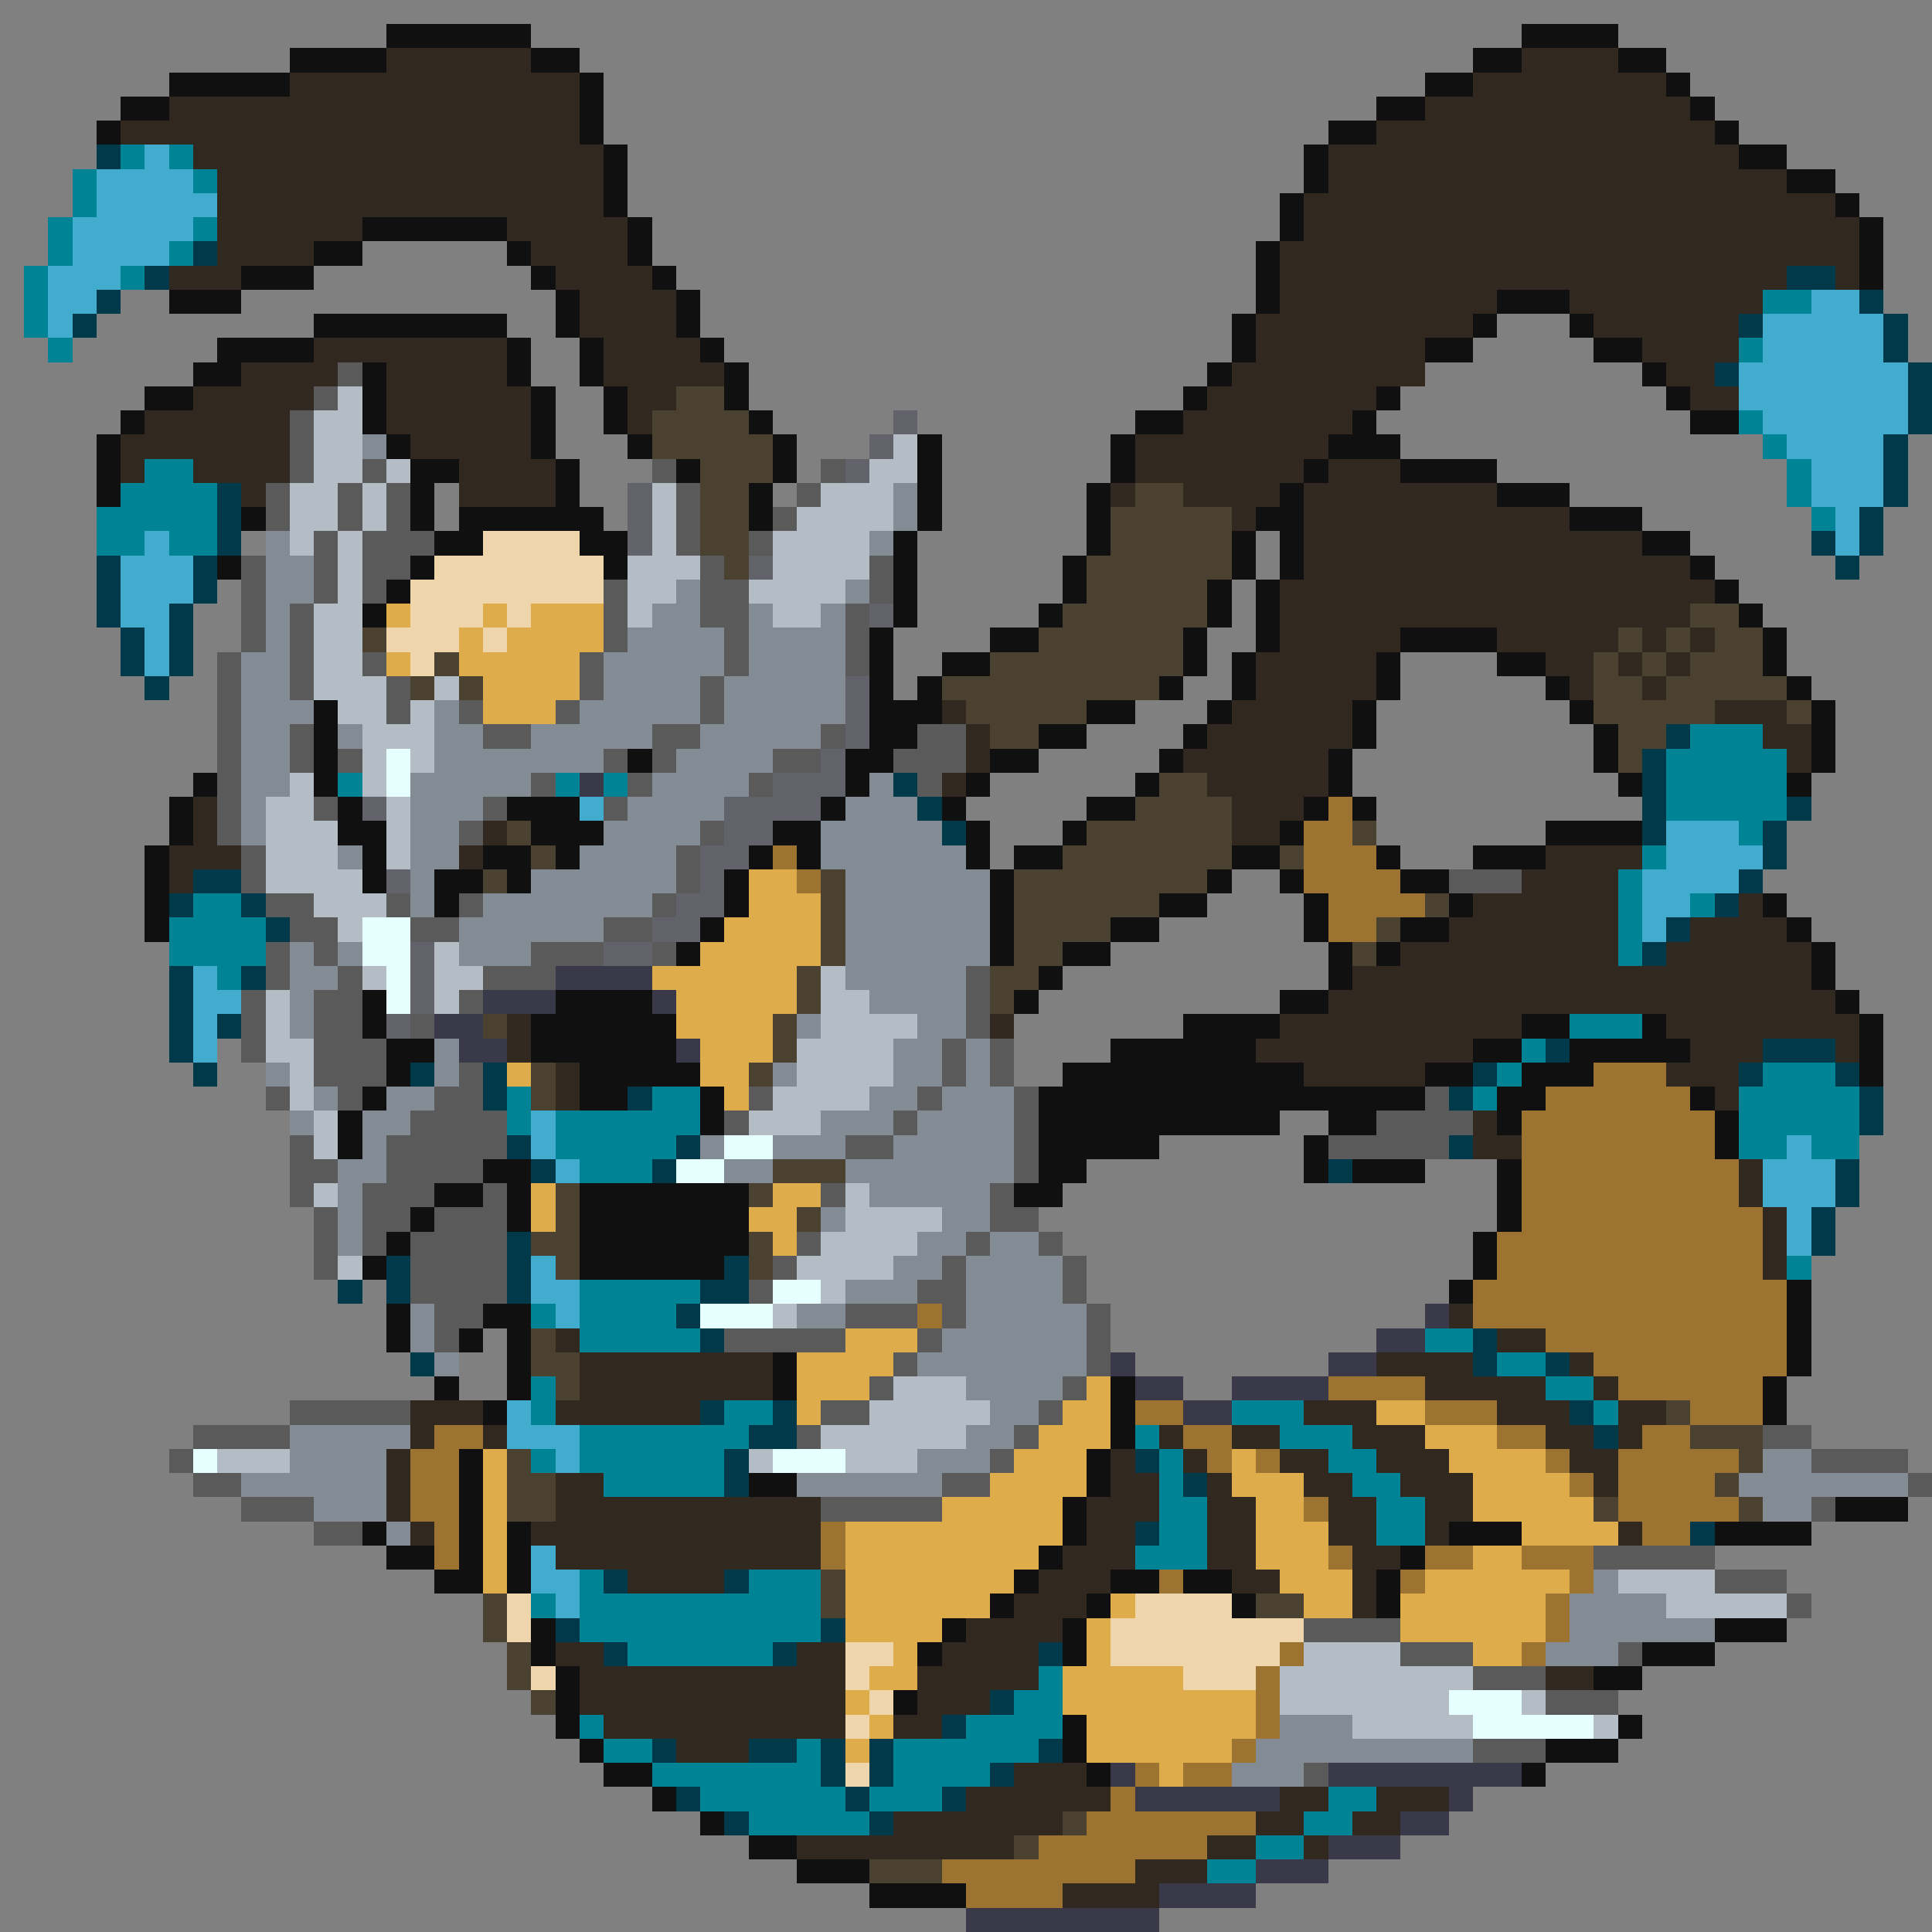 <svg xmlns="http://www.w3.org/2000/svg" viewBox="0 -0.5 80 80" shape-rendering="crispEdges">
<rect x="0" y="-0.5" width="80" height="80" fill="#808080" stroke="none"/>
<path stroke="#101010" d="M16 1h6M63 1h4M12 2h4M22 2h2M61 2h2M67 2h2M7 3h5M24 3h1M59 3h2M69 3h1M5 4h2M24 4h1M57 4h2M70 4h1M4 5h1M24 5h1M55 5h2M71 5h1M25 6h1M54 6h1M72 6h2M25 7h1M54 7h1M74 7h2M25 8h1M53 8h1M76 8h1M15 9h6M26 9h1M53 9h1M77 9h1M13 10h2M21 10h1M26 10h1M52 10h1M77 10h1M10 11h3M22 11h1M27 11h1M52 11h1M77 11h1M7 12h3M23 12h1M28 12h1M52 12h1M62 12h3M13 13h8M23 13h1M28 13h1M51 13h1M61 13h1M65 13h1M9 14h4M21 14h1M24 14h1M29 14h1M51 14h1M59 14h2M66 14h2M8 15h2M15 15h1M21 15h1M24 15h1M30 15h1M50 15h1M68 15h1M6 16h2M15 16h1M22 16h1M25 16h1M30 16h1M49 16h1M57 16h1M69 16h1M5 17h1M15 17h1M22 17h1M25 17h1M31 17h1M47 17h2M56 17h1M70 17h2M4 18h1M16 18h1M22 18h1M26 18h1M32 18h1M38 18h1M46 18h1M55 18h3M4 19h1M17 19h2M23 19h1M28 19h1M32 19h1M38 19h1M46 19h1M54 19h1M58 19h4M4 20h1M17 20h1M23 20h1M31 20h1M38 20h1M45 20h1M53 20h1M62 20h3M10 21h1M17 21h1M19 21h6M31 21h1M38 21h1M45 21h1M52 21h2M65 21h3M18 22h2M24 22h2M37 22h1M45 22h1M51 22h1M53 22h1M68 22h2M9 23h1M17 23h1M25 23h1M37 23h1M44 23h1M51 23h1M53 23h1M70 23h1M16 24h1M37 24h1M44 24h1M50 24h1M52 24h1M71 24h1M15 25h1M37 25h1M43 25h1M50 25h1M52 25h1M72 25h1M36 26h1M41 26h2M49 26h1M52 26h1M58 26h4M73 26h1M36 27h1M39 27h2M49 27h1M51 27h1M57 27h1M62 27h2M73 27h1M36 28h1M38 28h1M48 28h1M51 28h1M57 28h1M64 28h1M74 28h1M13 29h1M36 29h3M45 29h2M50 29h1M56 29h1M65 29h1M75 29h1M13 30h1M36 30h2M43 30h2M49 30h1M56 30h1M66 30h1M75 30h1M13 31h1M26 31h1M35 31h2M41 31h2M48 31h1M55 31h1M66 31h1M75 31h1M8 32h1M13 32h1M35 32h1M40 32h1M47 32h1M55 32h1M67 32h1M74 32h1M7 33h1M14 33h1M21 33h3M34 33h1M39 33h1M45 33h2M54 33h1M56 33h1M7 34h1M14 34h2M22 34h3M32 34h2M40 34h1M44 34h1M53 34h1M64 34h4M6 35h1M15 35h1M20 35h2M23 35h1M31 35h1M33 35h1M40 35h1M42 35h2M51 35h2M57 35h1M61 35h3M6 36h1M15 36h1M18 36h2M21 36h1M30 36h1M41 36h1M50 36h1M53 36h1M58 36h2M6 37h1M18 37h1M30 37h1M41 37h1M48 37h2M54 37h1M60 37h1M73 37h1M6 38h1M29 38h1M41 38h1M46 38h2M54 38h1M58 38h2M74 38h1M28 39h1M41 39h1M44 39h2M55 39h1M57 39h1M75 39h1M43 40h1M55 40h1M75 40h1M15 41h1M23 41h4M42 41h1M53 41h2M76 41h1M15 42h1M22 42h6M49 42h4M63 42h2M68 42h1M77 42h1M16 43h2M22 43h6M46 43h6M61 43h2M65 43h5M77 43h1M16 44h1M24 44h5M44 44h10M59 44h2M63 44h3M77 44h1M15 45h1M24 45h2M29 45h1M43 45h16M62 45h2M70 45h1M14 46h1M29 46h1M43 46h10M55 46h2M62 46h1M71 46h1M14 47h1M43 47h5M54 47h1M71 47h1M20 48h2M43 48h2M54 48h1M56 48h3M62 48h1M18 49h2M21 49h1M24 49h7M42 49h2M62 49h1M17 50h1M21 50h1M24 50h7M62 50h1M16 51h1M24 51h7M61 51h1M15 52h1M24 52h6M61 52h1M60 53h1M74 53h1M16 54h1M20 54h2M74 54h1M16 55h1M19 55h1M21 55h1M74 55h1M21 56h1M32 56h1M74 56h1M18 57h1M21 57h1M32 57h1M46 57h1M73 57h1M20 58h1M46 58h1M73 58h1M46 59h1M19 60h1M45 60h1M19 61h1M31 61h2M45 61h1M19 62h1M44 62h1M76 62h3M15 63h1M19 63h1M21 63h1M44 63h1M60 63h3M71 63h4M16 64h2M19 64h1M21 64h1M43 64h1M58 64h1M18 65h2M21 65h1M42 65h1M46 65h2M49 65h2M57 65h1M41 66h1M45 66h1M51 66h1M57 66h1M22 67h1M39 67h1M44 67h1M71 67h3M22 68h1M38 68h1M44 68h1M68 68h3M23 69h1M66 69h2M23 70h1M37 70h1M23 71h1M44 71h1M67 71h1M24 72h1M44 72h1M64 72h3M25 73h2M45 73h1M63 73h1M27 74h1M29 75h1M31 76h2M33 77h3M36 78h4" />
<path stroke="#312920" d="M16 2h6M63 2h4M12 3h12M61 3h8M7 4h17M59 4h11M5 5h19M57 5h14M8 6h17M55 6h17M9 7h16M55 7h19M9 8h16M54 8h22M9 9h6M21 9h5M54 9h23M9 10h4M22 10h4M53 10h24M7 11h3M23 11h4M53 11h21M76 11h1M24 12h4M53 12h9M65 12h8M24 13h4M52 13h9M66 13h6M13 14h8M25 14h4M52 14h7M68 14h4M10 15h4M16 15h5M25 15h5M51 15h8M69 15h2M8 16h5M16 16h6M26 16h2M50 16h7M70 16h2M6 17h6M16 17h6M26 17h1M49 17h7M5 18h7M17 18h5M47 18h8M5 19h1M8 19h4M19 19h4M47 19h7M55 19h3M10 20h1M19 20h4M46 20h1M49 20h4M54 20h8M51 21h1M54 21h11M54 22h14M54 23h16M53 24h18M53 25h17M53 26h5M62 26h5M68 26h1M70 26h1M52 27h5M64 27h2M67 27h1M69 27h1M52 28h5M65 28h1M68 28h1M39 29h1M51 29h5M71 29h3M40 30h1M50 30h6M73 30h2M40 31h1M49 31h6M74 31h1M39 32h1M50 32h5M8 33h1M51 33h3M8 34h1M20 34h1M51 34h2M7 35h3M19 35h1M64 35h4M7 36h1M63 36h4M61 37h6M72 37h1M60 38h7M70 38h4M58 39h9M69 39h6M56 40h19M55 41h21M21 42h1M41 42h1M53 42h10M69 42h8M21 43h1M52 43h9M70 43h3M76 43h1M23 44h1M54 44h5M69 44h3M23 45h1M71 45h1M61 46h1M61 47h2M72 48h1M72 49h1M73 50h1M73 51h1M73 52h1M60 54h1M23 55h1M62 55h2M24 56h8M57 56h4M65 56h1M24 57h8M59 57h5M66 57h1M17 58h3M23 58h6M54 58h3M62 58h3M67 58h2M17 59h1M20 59h1M48 59h1M51 59h2M56 59h3M64 59h2M67 59h1M16 60h1M46 60h1M49 60h1M53 60h2M57 60h3M65 60h2M16 61h1M23 61h2M46 61h2M50 61h1M54 61h2M58 61h3M66 61h1M16 62h1M23 62h11M45 62h3M50 62h2M55 62h2M59 62h2M17 63h1M22 63h12M45 63h2M50 63h2M55 63h2M59 63h1M67 63h1M23 64h11M44 64h3M50 64h2M56 64h2M26 65h4M43 65h3M51 65h2M56 65h1M42 66h3M56 66h1M40 67h4M23 68h2M33 68h2M39 68h4M24 69h11M38 69h5M64 69h2M24 70h11M38 70h3M25 71h10M37 71h2M28 72h3M42 73h3M40 74h6M53 74h2M57 74h3M37 75h7M52 75h2M56 75h2M33 76h9M50 76h2M54 76h1M47 77h3M44 78h4" />
<path stroke="#00394a" d="M4 6h1M8 10h1M6 11h1M74 11h2M4 12h1M77 12h1M3 13h1M72 13h1M78 13h1M78 14h1M71 15h1M79 15h1M79 16h1M79 17h1M78 18h1M78 19h1M9 20h1M78 20h1M9 21h1M77 21h1M9 22h1M75 22h1M77 22h1M4 23h1M8 23h1M76 23h1M4 24h1M8 24h1M4 25h1M7 25h1M5 26h1M7 26h1M5 27h1M7 27h1M6 28h1M69 30h1M68 31h1M37 32h1M68 32h1M38 33h1M68 33h1M74 33h1M39 34h1M68 34h1M73 34h1M73 35h1M8 36h2M72 36h1M7 37h1M10 37h1M71 37h1M11 38h1M69 38h1M68 39h1M7 40h1M10 40h1M7 41h1M7 42h1M9 42h1M7 43h1M64 43h1M73 43h3M8 44h1M17 44h1M20 44h1M61 44h1M72 44h1M76 44h1M20 45h1M26 45h1M60 45h1M77 45h1M77 46h1M21 47h1M28 47h1M60 47h1M22 48h1M27 48h1M55 48h1M76 48h1M76 49h1M75 50h1M21 51h1M75 51h1M16 52h1M21 52h1M30 52h1M14 53h1M16 53h1M21 53h1M29 53h2M28 54h1M29 55h1M61 55h1M17 56h1M61 56h1M64 56h1M29 58h1M32 58h1M65 58h1M31 59h2M66 59h1M30 60h1M47 60h1M30 61h1M49 61h1M47 63h1M70 63h1M25 65h1M30 65h1M23 67h1M34 67h1M25 68h1M32 68h1M43 68h1M41 70h1M39 71h1M27 72h1M31 72h2M34 72h1M36 72h1M43 72h1M34 73h1M36 73h1M41 73h1M28 74h1M35 74h1M39 74h1M30 75h1M36 75h1" />
<path stroke="#008394" d="M5 6h1M7 6h1M3 7h1M8 7h1M3 8h1M2 9h1M8 9h1M2 10h1M7 10h1M1 11h1M5 11h1M1 12h1M73 12h2M1 13h1M2 14h1M72 14h1M72 17h1M73 18h1M6 19h2M74 19h1M5 20h4M74 20h1M4 21h5M75 21h1M4 22h2M7 22h2M70 30h3M69 31h5M14 32h1M23 32h1M25 32h1M69 32h5M69 33h5M72 34h1M68 35h1M67 36h1M8 37h2M67 37h1M70 37h1M7 38h4M67 38h1M7 39h4M67 39h1M9 40h1M65 42h3M63 43h1M62 44h1M73 44h3M21 45h1M27 45h2M61 45h1M72 45h5M21 46h1M23 46h6M72 46h5M23 47h5M72 47h2M75 47h2M24 48h3M74 52h1M24 53h5M22 54h1M24 54h4M24 55h5M59 55h2M62 56h2M22 57h1M64 57h2M22 58h1M30 58h2M51 58h3M66 58h1M24 59h7M47 59h1M53 59h3M22 60h1M24 60h6M48 60h1M55 60h2M25 61h5M48 61h1M56 61h2M48 62h2M57 62h2M48 63h2M57 63h2M47 64h3M24 65h1M31 65h3M22 66h1M24 66h10M24 67h10M26 68h6M43 69h1M42 70h2M24 71h1M40 71h4M25 72h2M33 72h1M37 72h6M27 73h7M37 73h4M29 74h6M36 74h3M55 74h2M31 75h5M54 75h2M52 76h2M50 77h2" />
<path stroke="#41accd" d="M6 6h1M4 7h4M4 8h5M3 9h5M3 10h4M2 11h3M2 12h2M75 12h2M2 13h1M73 13h5M73 14h5M72 15h7M72 16h7M73 17h6M74 18h4M75 19h3M75 20h3M76 21h1M6 22h1M76 22h1M5 23h3M5 24h3M5 25h2M6 26h1M6 27h1M24 33h1M69 34h3M69 35h4M68 36h4M68 37h2M68 38h1M8 40h1M8 41h2M8 42h1M8 43h1M22 46h1M22 47h1M74 47h1M23 48h1M73 48h3M73 49h3M74 50h1M74 51h1M22 52h1M22 53h2M23 54h1M21 58h1M21 59h3M23 60h1M22 64h1M22 65h2M23 66h1" />
<path stroke="#5a5a5a" d="M14 15h1M13 16h1M12 17h1M12 18h1M12 19h1M15 19h1M27 19h1M34 19h1M11 20h1M14 20h1M16 20h1M28 20h1M33 20h1M11 21h1M14 21h1M16 21h1M28 21h1M32 21h1M13 22h1M15 22h3M28 22h1M31 22h1M10 23h1M13 23h1M15 23h2M29 23h1M36 23h1M10 24h1M13 24h1M15 24h1M25 24h1M29 24h2M36 24h1M10 25h1M12 25h1M25 25h1M29 25h2M35 25h1M10 26h1M12 26h1M25 26h1M30 26h1M35 26h1M9 27h1M12 27h1M15 27h1M24 27h1M30 27h1M35 27h1M9 28h1M12 28h1M16 28h1M24 28h1M29 28h1M9 29h1M16 29h1M19 29h1M23 29h1M29 29h1M9 30h1M12 30h1M20 30h2M27 30h2M34 30h1M38 30h2M9 31h1M12 31h1M14 31h1M25 31h1M27 31h1M32 31h2M37 31h3M9 32h1M22 32h1M26 32h1M31 32h1M38 32h1M9 33h1M13 33h1M20 33h1M25 33h1M9 34h1M19 34h1M29 34h1M10 35h1M28 35h1M10 36h1M28 36h1M60 36h3M11 37h2M16 37h1M19 37h1M27 37h1M12 38h2M17 38h2M25 38h2M11 39h1M13 39h1M22 39h3M27 39h1M11 40h1M14 40h1M20 40h3M40 40h1M10 41h1M13 41h2M19 41h1M40 41h1M10 42h1M13 42h2M17 42h1M40 42h1M10 43h1M13 43h3M39 43h1M41 43h1M13 44h3M19 44h1M39 44h1M41 44h1M11 45h1M14 45h1M18 45h2M31 45h1M38 45h1M42 45h1M59 45h1M17 46h4M30 46h1M37 46h1M42 46h1M57 46h4M12 47h1M16 47h5M35 47h2M42 47h1M55 47h5M12 48h2M16 48h4M42 48h1M12 49h1M15 49h3M20 49h1M34 49h1M41 49h1M13 50h1M15 50h2M18 50h3M41 50h2M13 51h1M15 51h1M17 51h4M33 51h1M40 51h1M43 51h1M13 52h1M17 52h4M32 52h1M39 52h1M44 52h1M17 53h4M31 53h1M38 53h2M44 53h1M18 54h2M35 54h3M39 54h1M45 54h1M18 55h1M30 55h5M38 55h1M45 55h1M37 56h1M45 56h1M36 57h1M44 57h1M12 58h5M34 58h2M43 58h1M8 59h4M33 59h1M42 59h1M73 59h2M7 60h1M41 60h1M75 60h4M8 61h2M39 61h2M79 61h1M10 62h3M34 62h5M75 62h1M13 63h2M66 64h5M71 65h3M74 66h1M54 67h4M58 68h3M67 68h1M61 69h3M64 70h3M61 72h3M54 73h1" />
<path stroke="#b4bdc5" d="M14 16h1M13 17h2M13 18h2M37 18h1M13 19h2M16 19h1M36 19h2M12 20h2M15 20h1M27 20h1M34 20h3M12 21h2M15 21h1M27 21h1M33 21h4M12 22h1M14 22h1M27 22h1M32 22h4M14 23h1M26 23h3M32 23h4M14 24h1M26 24h2M31 24h4M13 25h2M26 25h1M32 25h2M13 26h2M13 27h2M13 28h3M18 28h1M14 29h2M17 29h1M15 30h3M15 31h1M17 31h1M12 32h1M15 32h1M11 33h2M16 33h1M11 34h3M16 34h1M11 35h3M16 35h1M11 36h4M13 37h3M14 38h1M18 39h1M15 40h1M18 40h2M34 40h1M11 41h1M18 41h1M34 41h2M11 42h1M34 42h4M11 43h2M33 43h4M12 44h1M33 44h4M12 45h1M32 45h4M13 46h1M31 46h3M13 47h1M13 49h1M35 49h1M35 50h4M34 51h4M14 52h1M33 52h4M34 53h1M32 54h1M37 57h3M36 58h5M34 59h6M9 60h3M31 60h1M35 60h3M67 65h4M69 66h5M54 68h4M53 69h8M53 70h7M63 70h1M56 71h5M66 71h1" />
<path stroke="#4a4131" d="M28 16h2M27 17h4M27 18h5M29 19h3M29 20h2M47 20h2M29 21h2M46 21h5M29 22h2M46 22h5M30 23h1M45 23h6M45 24h5M44 25h6M70 25h2M15 26h1M43 26h6M67 26h1M69 26h1M71 26h2M18 27h1M41 27h8M66 27h1M68 27h1M70 27h3M17 28h1M19 28h1M39 28h9M66 28h2M69 28h5M40 29h5M66 29h5M74 29h1M41 30h2M67 30h2M67 31h1M48 32h2M47 33h4M21 34h1M45 34h6M56 34h1M22 35h1M44 35h7M53 35h1M20 36h1M34 36h1M42 36h8M34 37h1M42 37h6M59 37h1M34 38h1M42 38h4M57 38h1M34 39h1M42 39h2M56 39h1M33 40h1M41 40h2M33 41h1M41 41h1M20 42h1M32 42h1M32 43h1M22 44h1M31 44h1M22 45h1M32 48h3M23 49h1M31 49h1M23 50h1M33 50h1M22 51h2M31 51h1M23 52h1M31 52h1M22 55h1M22 56h2M23 57h1M69 58h1M70 59h3M21 60h1M72 60h1M21 61h2M71 61h1M21 62h2M66 62h1M72 62h1M34 65h1M20 66h1M34 66h1M52 66h2M20 67h1M21 68h1M21 69h1M22 70h1M44 75h1M42 76h1M36 77h3" />
<path stroke="#62626a" d="M37 17h1M36 18h1M35 19h1M26 20h1M26 21h1M26 22h1M31 23h1M36 25h1M35 28h1M35 29h1M35 30h1M34 31h1M32 32h3M15 33h1M30 33h4M30 34h2M29 35h2M16 36h1M29 36h1M28 37h2M27 38h2M17 39h1M25 39h2M17 40h1M17 41h1M16 42h1" />
<path stroke="#838b94" d="M15 18h1M37 20h1M37 21h1M11 22h1M36 22h1M11 23h2M11 24h2M28 24h1M35 24h1M11 25h1M27 25h2M31 25h1M34 25h1M11 26h1M26 26h4M31 26h4M10 27h2M25 27h5M31 27h4M10 28h2M25 28h4M30 28h5M10 29h3M18 29h1M24 29h5M30 29h5M10 30h2M14 30h1M18 30h2M22 30h5M29 30h5M10 31h2M18 31h7M28 31h4M10 32h2M17 32h5M27 32h4M36 32h1M10 33h1M17 33h3M26 33h4M35 33h3M10 34h1M17 34h2M25 34h4M34 34h5M14 35h1M17 35h2M24 35h4M34 35h6M17 36h1M22 36h6M35 36h6M17 37h1M20 37h7M35 37h6M19 38h6M35 38h6M12 39h1M14 39h1M19 39h3M35 39h6M12 40h2M35 40h5M12 41h1M36 41h4M12 42h1M33 42h1M38 42h2M18 43h1M37 43h2M40 43h1M11 44h1M18 44h1M32 44h1M37 44h2M40 44h1M13 45h1M16 45h2M36 45h2M39 45h3M12 46h1M15 46h2M34 46h3M38 46h4M15 47h1M29 47h1M32 47h3M37 47h5M14 48h2M30 48h2M35 48h7M14 49h1M36 49h5M14 50h1M34 50h1M39 50h2M14 51h1M38 51h2M41 51h2M37 52h2M40 52h4M35 53h3M40 53h4M17 54h1M33 54h2M40 54h5M17 55h1M39 55h6M18 56h1M38 56h7M40 57h4M41 58h2M12 59h5M40 59h2M12 60h4M38 60h3M73 60h2M10 61h6M33 61h6M72 61h7M13 62h3M73 62h2M16 63h1M66 65h1M65 66h4M65 67h6M64 68h3M53 71h3M52 72h9M51 73h3" />
<path stroke="#eed5ac" d="M20 22h4M18 23h7M17 24h8M17 25h3M21 25h1M16 26h3M20 26h1M17 27h1M21 66h1M47 66h4M21 67h1M46 67h8M35 68h2M46 68h7M22 69h1M35 69h1M49 69h3M36 70h1M35 71h1M35 73h1" />
<path stroke="#deac4a" d="M16 25h1M20 25h1M22 25h3M19 26h1M21 26h4M16 27h1M19 27h5M20 28h4M20 29h3M31 36h2M31 37h3M30 38h4M29 39h5M27 40h6M28 41h5M28 42h4M29 43h3M21 44h1M29 44h2M30 45h1M22 49h1M32 49h2M22 50h1M31 50h2M32 51h1M35 55h3M33 56h4M33 57h3M45 57h1M33 58h1M44 58h2M57 58h2M43 59h3M59 59h3M20 60h1M42 60h3M51 60h1M60 60h4M20 61h1M41 61h4M51 61h3M61 61h4M20 62h1M39 62h5M52 62h2M61 62h5M20 63h1M35 63h9M52 63h3M63 63h4M20 64h1M35 64h8M52 64h3M61 64h2M20 65h1M35 65h7M53 65h3M59 65h6M35 66h6M46 66h1M54 66h2M58 66h6M35 67h4M45 67h1M58 67h6M37 68h1M45 68h1M61 68h2M36 69h2M44 69h5M35 70h1M44 70h8M36 71h1M45 71h7M35 72h1M45 72h6M48 73h1" />
<path stroke="#e6ffff" d="M16 31h1M16 32h1M15 38h2M15 39h2M16 40h1M16 41h1M30 47h2M28 48h2M32 53h2M29 54h3M8 60h1M32 60h3M60 70h3M61 71h5" />
<path stroke="#39394a" d="M24 32h1M23 40h4M20 41h3M27 41h1M18 42h2M19 43h2M28 43h1M59 54h1M57 55h2M46 56h1M55 56h2M47 57h2M51 57h4M49 58h2M46 73h1M55 73h8M47 74h6M60 74h1M58 75h2M55 76h3M52 77h3M48 78h4M40 79h8" />
<path stroke="#9c7331" d="M55 33h1M54 34h2M32 35h1M54 35h3M33 36h1M54 36h4M55 37h4M55 38h2M66 44h3M64 45h6M63 46h8M63 47h8M63 48h9M63 49h9M63 50h10M62 51h11M62 52h11M61 53h13M38 54h1M61 54h13M64 55h10M66 56h8M55 57h4M67 57h6M47 58h2M59 58h3M70 58h3M18 59h2M49 59h2M62 59h2M68 59h2M17 60h2M50 60h1M52 60h1M64 60h1M67 60h5M17 61h2M65 61h1M67 61h4M17 62h2M54 62h1M67 62h5M18 63h1M34 63h1M68 63h2M18 64h1M34 64h1M55 64h1M59 64h2M63 64h3M48 65h1M58 65h1M65 65h1M64 66h1M64 67h1M53 68h1M63 68h1M52 69h1M52 70h1M52 71h1M51 72h1M47 73h1M49 73h2M46 74h1M45 75h7M43 76h7M39 77h8M40 78h4" />
</svg>